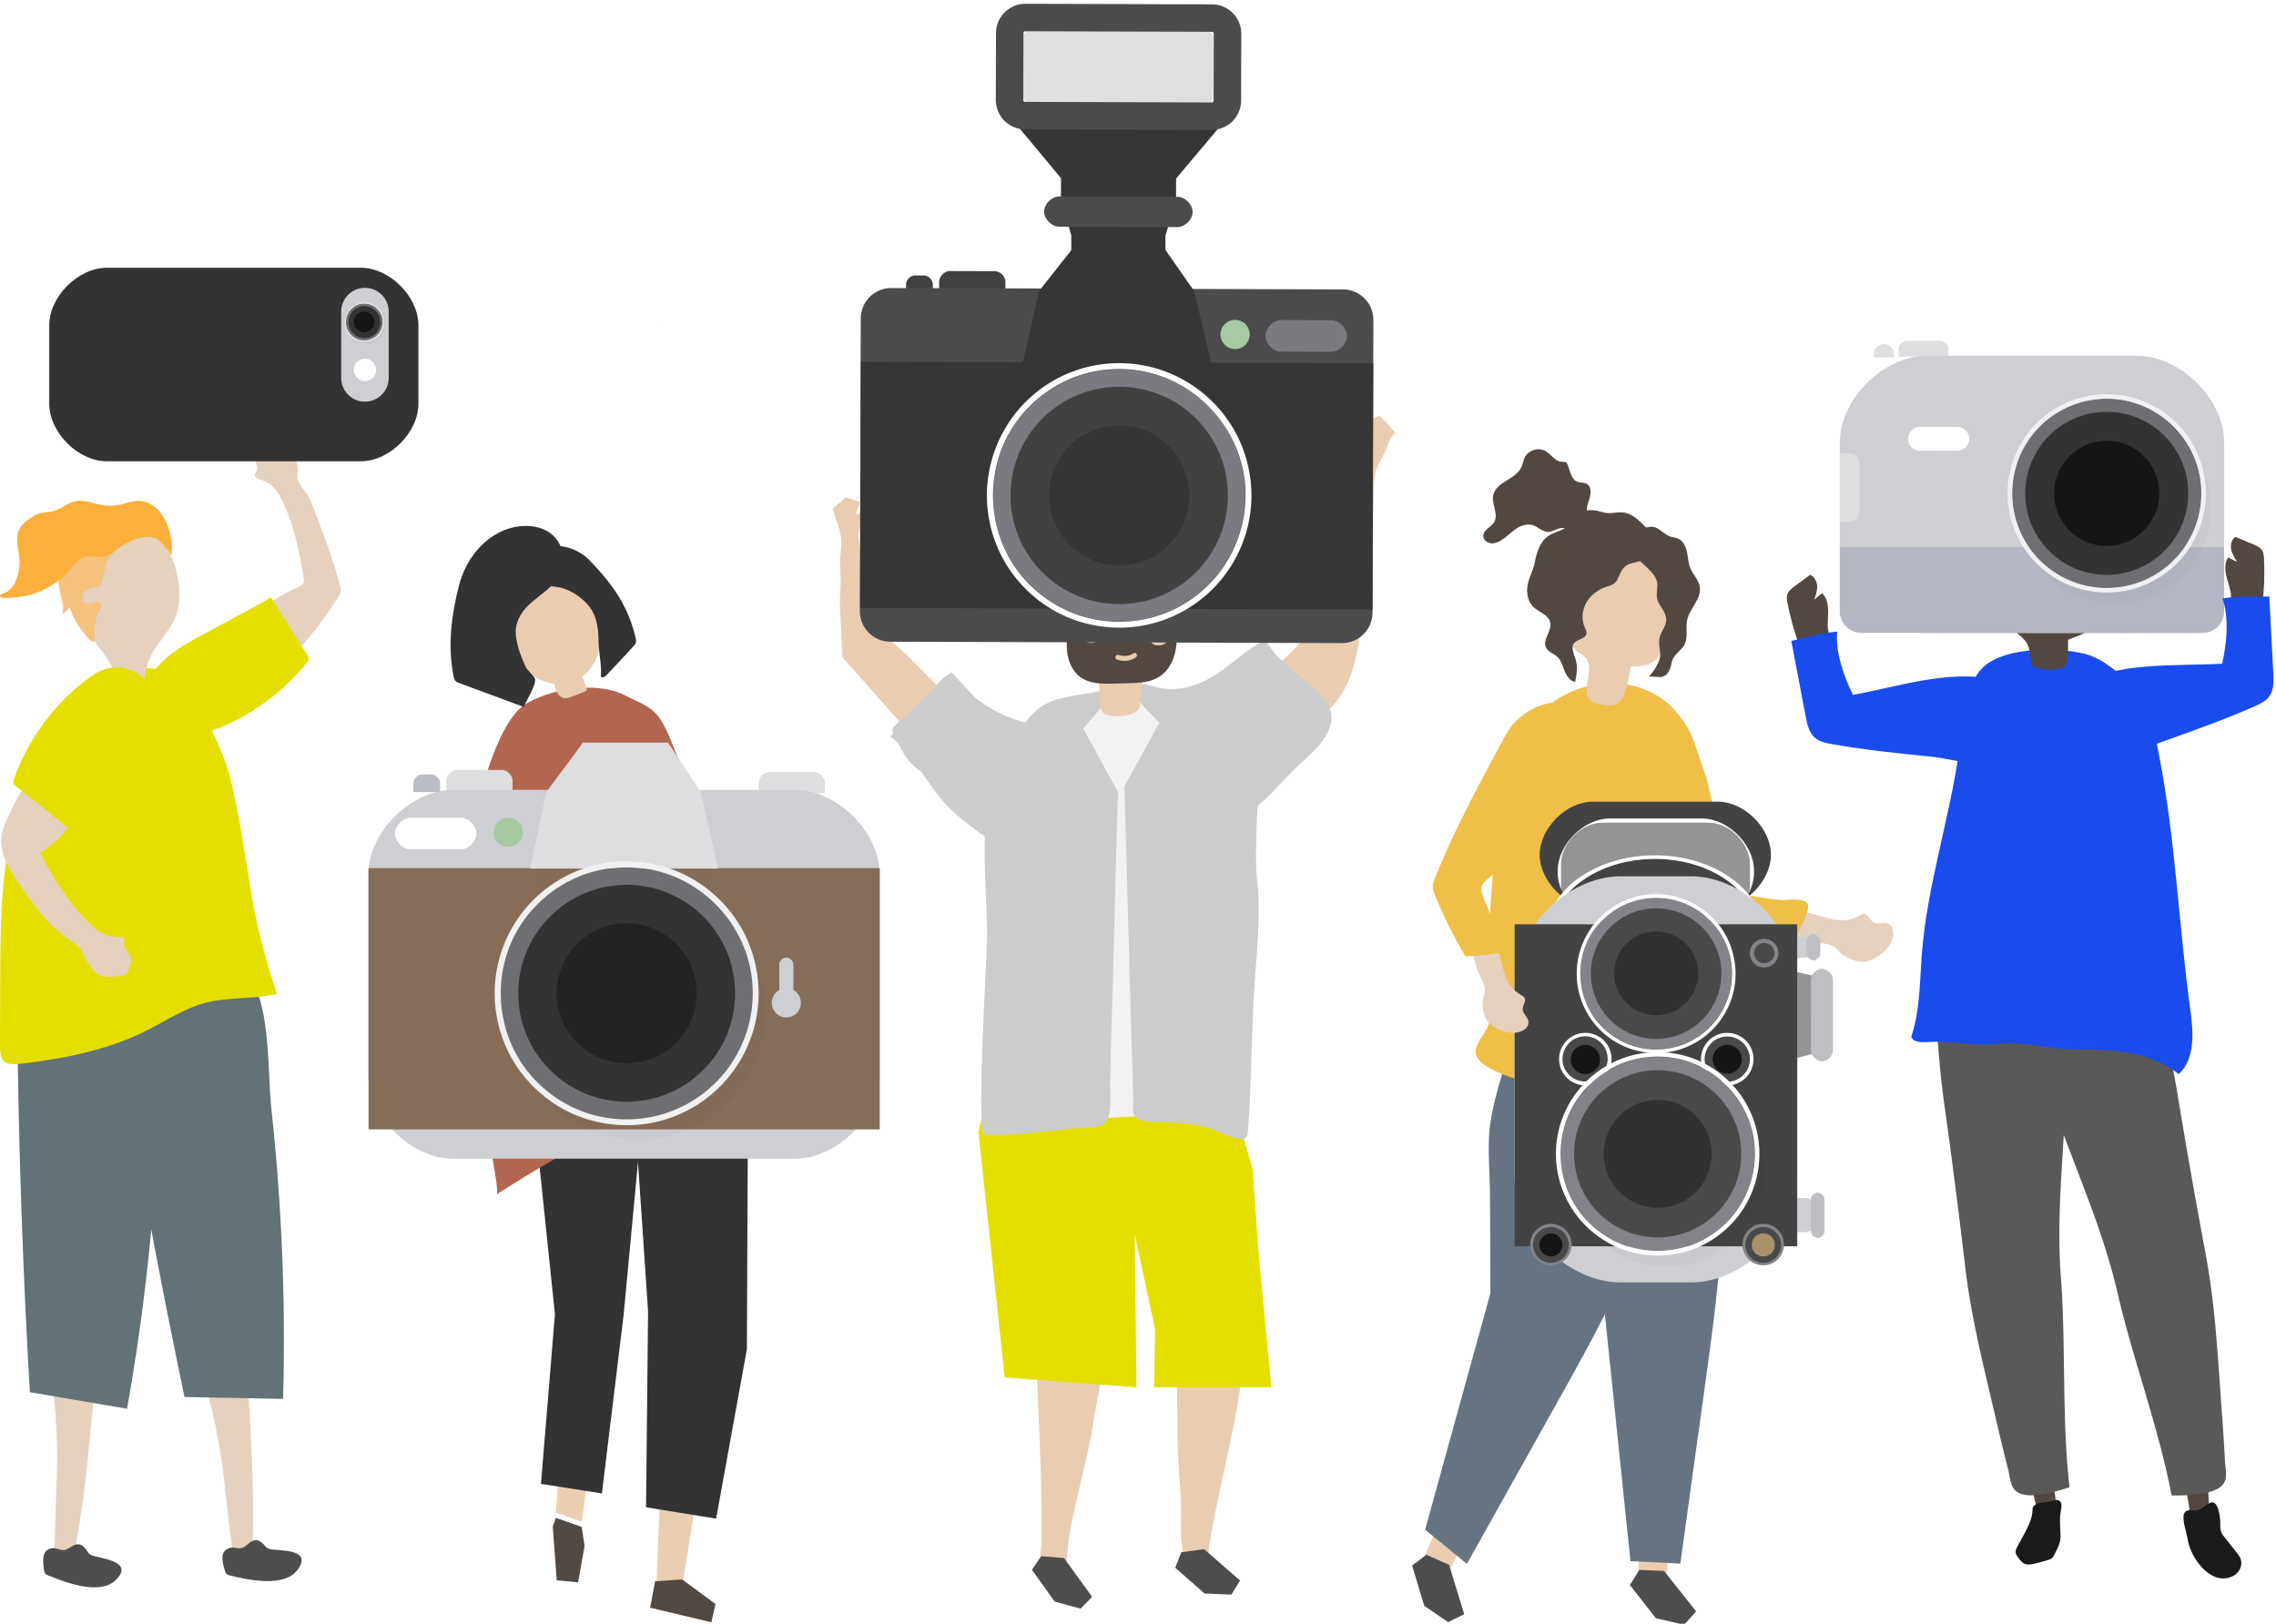 <svg xmlns="http://www.w3.org/2000/svg" width="363" height="259" viewBox="0 0 363 259"><g><g><g><g><g><path fill="#e5d1bd" d="M301.644 147.764a1.12 1.12 0 0 0-.05-.058c-.771-.846-1.708-.236-2.585-.499-.821-.246-1.075-1.671-1.974-1.38-.379.122-1.053.546-1.776.772-1.055.329-2.52.204-3.743-.145-4.808-1.373-9.646-2.657-14.606-3.468-.283-.046-.564-.083-.792-.266-.41-.329-.437-.824-.516-1.313-.368-2.268-.804-4.496-1.6-6.664-.71-1.935-1.575-3.79-3.083-5.22-1.508-1.432-3.566-2.23-5.56-1.725-1.493.376-2.771 1.322-3.17 2.83-.989 3.738 2.313 6.785 4.233 9.567 1.817 2.633 3.371 4.867 5.294 7.296.237.3.463.58.81.764.348.184.76.22 1.15.238 5.002.244 9.886.353 14.717 1.671 1.327.362 2.573.154 3.812.662.791.324 1.163 1.151 1.882 1.58.72.43 1.573.874 2.402.982 2.253.292 5.446-2.113 5.479-4.451.006-.414-.068-.852-.324-1.173z"/></g></g><g><g><path fill="#efbf48" d="M265.374 139.579c1.849 2.894 3.774 5.736 5.823 8.493.385.519.793 1.05 1.365 1.349.409.213.872.291 1.328.363 3.787.6 7.615.945 11.448 1.032.146.003.304.002.422-.084.096-.071.147-.188.193-.298.457-1.095 2.943-5.336 2.361-6.272-.65-1.044-3.4-.509-4.413-.617a71.14 71.14 0 0 1-5.346-.782c-.627-.116-1.298-.265-1.727-.737-.405-.445-.505-1.08-.604-1.673-.58-3.5-1.806-6.9-2.667-10.345-.596-2.383-1.02-4.896-1.842-7.214-1.616-4.56-1.864-6.497-4.325-9.004-2.358-2.402-6.07-3.788-9.113-1.767-3.152 2.094-3.695 6.371-2.972 9.78.298 1.407 1.03 2.677 1.754 3.92 2.706 4.656 5.417 9.319 8.315 13.856z"/></g></g></g><g><g><g><g><g><g><g><g><path fill="#ebceb1" d="M85.012 171.123l5.662 40.734-2.01 29.426 4.123 1.438 3.692-27.191 7.877-49.688z"/></g></g></g></g><g><g><g><path fill="#514943" d="M92.779 243.55l.455 3.05-1.034 5.793-3.405-.322-.641-8.583.501-1.376z"/></g></g></g></g><g><g><g><g><path fill="#ebceb1" d="M118.377 169.912l-1.82 34.548-7.7 48.298-4.173-.056 1.855-44.781-5.413-41.283z"/></g></g></g><g><g><g><path fill="#514943" d="M108.788 251.932l5.334 3.91-.666 2.922-9.765-2.328.794-4.22z"/></g></g></g></g><g><g><g><path fill="#333" d="M119.297 175.09l-.174 40.102-4.907 27.039-11.18-1.81.325-31.25-2.32-34.326 1.15-5.199 16.17 1.836z"/></g></g></g><g><g><g><path fill="#333" d="M99.46 209.762L96 238.203l-9.723-1.513 2.23-27.075-3.608-34.621 2.118-9.376 16.335 2.75z"/></g></g></g><g><g><g><path fill="#b26650" d="M84.5 111.907l-.232.121c-3.665 1.96-5.885 8.835-7.144 12.869-3.254 10.413-3.941 20.9-2.956 31.791.53 5.865 1.324 11.703 2.238 17.52.253 1.607 3.49 15.862 2.79 16.307 7.176-4.566 14.504-8.953 22.359-12.066 7.855-3.113 16.34-.358 24.754.38-4.756-18.008-10.711-40.753-18.105-57.776-.884-2.036-1.579-4.24-2.75-6.125-1.348-2.17-3.027-2.639-5.211-3.735-.749-.376-1.502-.753-2.301-.978-4.213-1.183-9.572-.3-13.442 1.692z"/></g></g></g><g><g><g><g><path fill="#eacdb0" d="M80.074 98.653c.744-7.059 9.72-11.39 13.552-4.194 1.152 2.162 2.07 4.52 2.122 6.974.051 2.453-.883 5.018-2.838 6.448l-.034.023.644 1.781c.046.127.092.27.043.395-.056.143-.213.211-.355.265l-2.084.79c-.344.13-.704.263-1.07.225-.801-.084-1.308-.93-1.51-1.724-.05-.19-.089-.383-.127-.578-4.562-.567-8.83-5.79-8.343-10.405z"/></g></g></g><g><g><g><g><path fill="#333" d="M93.84 96.566c1.332 1.559 1.593 3.675 1.62 5.657.026 1.937.52 3.76.368 5.706.247.263.668 0 .916-.26a226.153 226.153 0 0 0 4.3-4.613c.142-.156.288-.32.354-.522.084-.256.029-.537-.032-.8-1.192-5.215-3.843-8.75-7.435-12.456-1.744-1.8-5.919-3.445-7.723-.7-.41.625-.474 1.416-.49 2.169-.01.45-.004.913.162 1.33.661 1.666 2.263 1.322 3.614 1.68 1.665.443 3.222 1.494 4.346 2.81z"/></g></g></g><g><g><g><path fill="#333" d="M82.354 101.885c.233 1.52.853 3.19 1.53 4.557.233.473 1.364 1.484 1.446 1.816.235.962-1.42 3.563-1.81 4.495l-10.218-3.78c-.261-.096-.535-.202-.711-.42-.16-.198-.216-.46-.264-.71-.939-4.94-.346-9.6.857-14.385 1.202-4.78 4.886-9.082 9.932-9.538 4.077-.367 7.36 2.178 6.522 6.566-.632 3.312-4.438 4.578-6.236 7.051-1.128 1.553-1.305 2.95-1.048 4.348z"/></g></g></g></g></g></g></g></g><g><g><g><g><g><g><g><path fill="#eacdb0" d="M251.405 214.887l-7.82 13.892c-3.221 6.309-7.597 12.03-10.819 18.339-.74 1.45-1.2 3.157-2.33 4.378-1.104 1.195-2.344.833-3.096-.49-1.006-1.773.442-3.832 1.065-5.57 4.156-11.584 7.164-23.376 10.93-35.115.049-.153.115-.326.267-.383.123-.046.26.002.38.053 1.107.463 11.254 5.196 11.423 4.896z"/></g></g><g><path fill="#4d4d4d" d="M227.493 247.994l-2.275 1.715 1.934 6.433 3.82 2.604 2.557-1.28-2.418-7.87z"/></g></g><g><path fill="#667482" d="M255.445 210.649c3.197-6.483 6.255-12.979 8.462-19.88 1.152-3.601 2.063-7.264 2.801-10.972.68-3.419-.281-6.644-.906-10.088-.093-.508-.197-1.044-.538-1.433-.31-.354-.77-.532-1.21-.694a79.617 79.617 0 0 0-20.097-4.52c-.521-.048-1.082-.082-1.533.185-.57.337-.784 1.04-.952 1.68-1.401 5.344-3.852 11.396-4.014 16.887-.085 2.904.166 5.927.18 8.854l.07 15.594-10.416 37.735 6.665 5.448 14.527-25.972c2.415-4.317 4.769-8.555 6.961-12.824z"/></g></g><g><g><g><g><path fill="#eacdb0" d="M271.671 210.864l-2.228 15.785c-.703 7.048-2.697 13.97-3.401 21.018-.162 1.621.03 3.378-.577 4.927-.594 1.515-1.88 1.629-3.062.67-1.582-1.285-.983-3.73-1.035-5.576-.345-12.302-1.836-24.38-2.6-36.684-.011-.161-.012-.346.108-.454.098-.088.243-.092.375-.09 1.198.029 12.372.745 12.42.404z"/></g></g><g><path fill="#4d4d4d" d="M261.45 250.403l-1.496 2.425 4.143 5.289 4.506 1.034 1.916-2.122-5.116-6.45z"/></g></g><g><path fill="#667482" d="M273.892 205.446c1.066-10.432 1.36-20.72-.513-31.529-.249-1.44-.54-2.912-1.312-4.154-2.105-3.393-6.838-3.845-10.809-3.422a47.5 47.5 0 0 0-10.665 2.403c-6.033 2.114-3.99 10.513-4.04 15.782l9.221 23.289 4.267 41.193 7.957.394 4.078-29.479c.678-4.899 1.328-9.703 1.816-14.477z"/></g></g><g><path fill="#efbf48" d="M271.477 139.671a258.534 258.534 0 0 1-.61-12.492c-.089-3.615-.129-7.356-1.636-10.642-3.79-8.266-14.125-9.492-21.121-4.827-6.136 4.09-8.161 11.657-9.055 18.569a198.75 198.75 0 0 0-1.61 21.902c-.062 3.443.787 7.803-.009 11.134-.341 1.43-2.462 3.382-2.047 4.847 1.047 3.695 14.269 5.89 17.51 6.43 5.804.965 11.776 1 17.587.058 7.214-1.17 5.015-4.269 3.958-10.49a259.06 259.06 0 0 1-2.967-24.489z"/></g></g></g><g><g><g><g><g><g><g><g><path fill="#eacdb0" d="M253.065 109.64c-.048.813.078 1.55.697 2.088.499.433 1.18.576 1.833.678.707.11 1.448.187 2.12-.056 1.69-.611 2.06-4.551 2.378-6.049 1.677.013 3.686-.174 4.558-1.81.275-.516.39-1.11.501-1.692l1.372-7.212c.158-.832.317-1.69.179-2.513-.242-1.445-1.34-2.481-2.468-3.213-2.878-1.867-6.52-2.48-9.733-1.16-.855.352-1.693.851-2.29 1.628-.922 1.199-1.135 2.847-1.308 4.392l-.48 4.28c-.184 1.64-.287 3.548.79 4.629.57.574 1.4.811 1.857 1.503.788 1.192.084 2.98-.006 4.507z"/></g></g><g><path fill="#534741" d="M264.185 92.488c.055.145.097.293.123.445.138.792-.176 1.61-.044 2.404.208 1.258 1.483 2.201 1.49 3.476.007 1.043-.844 1.895-1.069 2.913-.247 1.112.3 2.292.008 3.382-.254.947-1.085 2.2-1.785 2.878.217-.21 1.814.138 2.274-.05.704-.287.817-.521 1.116-1.158.298-.632.257-1.309.663-1.94.497-.774 1.34-1.264 1.744-2.11.553-1.154.116-2.537.372-3.791.387-1.898 2.33-3.429 2.027-5.342-.179-1.122-1.102-1.97-1.527-3.024-.323-.8-.347-1.685-.524-2.53-.177-.843-.574-1.724-1.352-2.098-.431-.208-.929-.233-1.38-.395-.78-.28-1.357-.944-2.09-1.332-1.046-.555-3.184.247-3.983 1.081-.794.828-.599 1.673-.077 2.604.87 1.551 3.365 2.88 4.014 4.587z"/></g></g><g><path fill="#534741" d="M249.275 84.411c-.744.38-1.621.598-2.32 1.068-1.363.918-1.877 2.657-2.184 4.271-.272 1.438-1.112 2.617-1.2 4.147-.06 1.028.203 2.12.928 2.85.903.91 2.49 1.293 2.756 2.547.288 1.362-1.303 2.76-.678 4.004.345.687 1.201.919 1.77 1.435.635.576.865 1.457 1.18 2.254.316.797.848 1.631 1.691 1.787.244-1.281.448-2.294.09-3.56-.21-.737-.946-2.155-.101-2.78.557-.542 1.667-.567 1.82-1.33.071-.357-.13-.704-.28-1.038-.577-1.29-.403-2.854.328-4.063.73-1.21 1.97-2.068 3.325-2.472 1.587-.473 1.409-.87 2.065-2.21.605-1.232 1.39-1.416 2.633-1.699 1.117-.253 1.497-.463 2.043-1.38.4-.672.888-1.475.608-2.342-.223-.69-.736-1.24-1.234-1.766-1.04-1.1-2.22-2.269-3.727-2.404-.838-.075-1.68.187-2.515.1-.558-.059-1.087-.27-1.637-.38-.938-.184-1.98-.06-2.834.378-.862.44-.936 1.037-1.495 1.77-.274.36-.634.61-1.032.813z"/></g><g><path fill="#534741" d="M253.471 79.666c.29-.873.388-2.056-.419-2.498-.442-.242-.997-.146-1.468-.324-1.004-.38-1.153-1.696-1.55-2.694-.06-.15-.134-.303-.268-.391-.193-.126-.444-.083-.673-.092-1.055-.042-1.674-1.19-2.587-1.718-1.13-.654-2.77-.147-3.334 1.03-.231.484-.294 1.034-.517 1.522-.904 1.977-4.078 2.365-4.504 4.497-.287 1.44.905 3.059.135 4.31-.492.8-1.69 1.206-1.713 2.145-.015.604.549 1.109 1.146 1.197.598.089 1.2-.15 1.713-.468.814-.507 1.482-1.219 2.268-1.767.787-.55 1.78-.937 2.7-.667.892.262 1.6 1.104 2.529 1.1.743-.003 1.385-.561 2.125-.628.693-.062 1.341.312 2.02.465.678.152 1.577-.067 1.707-.75.032-.166.013-.345.091-.494.218-.419.97-.27 1.185-.69-.268-.61-.804-.495-.943-1.256-.108-.59.174-1.281.357-1.83z"/></g></g></g></g></g></g></g><g><g><path fill="#534741" d="M285.036 95.943c-.051-.363-.092-.74.01-1.09.168-.575.68-.971 1.16-1.327l2.478-1.829c.7.26 1.097 1.04 1.133 1.786.035.746-.219 1.472-.47 2.176l1.25-1.046c.89.808 1.019 2.15.969 3.352-.05 1.2-.207 2.467.307 3.554.234.496.606 1.065.328 1.54-.123.207-.346.332-.559.447-2.53 1.366-3.37 2.507-4.509-.254-.96-2.328-1.612-4.841-2.097-7.31z"/></g><g><path fill="#1a4ced" d="M292.163 118.689c-.947-.168-1.94-.365-2.674-.986-.968-.817-1.262-2.163-1.498-3.408l-2.296-12.072c2.38-.507 4.903-1.316 7.315-1.47-.28 3.34 1.061 7.13 2.526 10.088 7.031-1.264 16.985-4.609 23.947-1.942 2.783 1.07 5.18 3.758 4.91 6.727-.24 2.654-2.536 4.758-5.062 5.605-4.124 1.383-7.408-.147-11.413-.548-5.28-.528-10.525-1.069-15.755-1.994z"/></g></g><g><g><g><g><g><g><g><g><path fill="#e5d1bd" d="M37.2 247.92c1.028.035 2.015-.196 3.023-.29.521-10-.424-20.481-.834-30.53l-7.707.412a89.787 89.787 0 0 1 3.813 16.521c.118.89 1.56 13.882 1.706 13.887z"/></g></g><g><g><path fill="#4d4d4d" d="M40.535 245.69c.634-.112 1.008.17 1.43.556.246.225.413.542.71.703.295.16.586.192.938.227 1.853.186 6.123.11 3.848 3.209-2.066 2.815-7.552 1.694-10.72.93-.21-.05-.43-.082-.582-.243-.153-.161-.256-.391-.321-.63-.362-1.324-.856-2.978.773-3.533.694-.237 1.334.223 2.07-.031.602-.21 1.22-1.074 1.854-1.187z"/></g></g></g></g><g><path fill="#627277" d="M45.15 223.132l-15.718-.304a1233.501 1233.501 0 0 1-11.192-60.821c-.25-1.58-.493-3.221-.038-4.754.86-2.898 3.964-4.551 6.936-5.106 4.618-.863 13.103.338 15.471 5.14 2.503 5.074 2.083 14.137 2.69 19.745a340.879 340.879 0 0 1 1.85 46.1z"/></g></g><g><g><g><g><g><path fill="#e5d1bd" d="M8.719 248.03c1.01.187 2.02.106 3.032.164 2.001-9.813 2.624-20.318 3.71-30.316l-7.682-.738a89.799 89.799 0 0 1 1.316 16.904c-.015.897-.52 13.96-.376 13.986z"/></g></g><g><g><path fill="#4d4d4d" d="M12.347 246.321c.644-.017.972.318 1.333.762.209.259.327.598.596.8.269.203.552.277.894.365 1.805.46 6.04 1.017 3.33 3.745-2.462 2.476-7.72.553-10.741-.674-.199-.08-.412-.144-.539-.327-.127-.182-.195-.424-.223-.67-.161-1.363-.404-3.072 1.288-3.379.723-.13 1.287.419 2.052.277.627-.118 1.366-.881 2.01-.899z"/></g></g></g></g><g><path fill="#627277" d="M20.262 224.699l-15.498-2.637a1233.903 1233.903 0 0 1-2.032-61.808c-.012-1.599-.009-3.259.669-4.706 1.281-2.738 4.597-3.913 7.618-4.02 4.695-.167 12.907 2.281 14.536 7.381 1.721 5.39-.04 14.29-.274 19.926a340.862 340.862 0 0 1-5.019 45.864z"/></g></g></g><g><g><g><path fill="#e5d1bd" d="M40.755 72.074a1.081 1.081 0 0 0-.114.284c-.17.912.286 1.49.37 2.411.038.411-.796 1.066-.033 1.466.281.148 1.023.413 1.626.722.88.45 1.722 1.553 2.23 2.552 1.993 3.926 2.862 8.286 3.587 12.625.041.247.08.506.003.745-.138.427-.593.651-1.001.838a33.642 33.642 0 0 0-5.407 3.112c-1.518 1.072-2.98 2.309-3.886 3.93-.907 1.622-1.176 3.7-.292 5.334a4.412 4.412 0 0 0 3.328 2.246c3.43.387 5.892-4.012 7.797-6.274a59.885 59.885 0 0 0 4.94-6.78c.184-.292.369-.597.423-.938.056-.364-.04-.732-.139-1.087-1.258-4.572-2.912-9.007-4.665-13.432-.482-1.215-1.541-2.024-1.976-3.152-.278-.72.021-1.484-.09-2.222a7.192 7.192 0 0 0-.813-2.296c-.733-1.255-2.227-1.414-3.518-1.68-.321-.066-.538-.112-.833-.026-.48.14-.77.53-1.069.907a4.384 4.384 0 0 0-.468.715z"/></g></g><g><g><path fill="#e5df00" d="M47.656 102.347l-4.453-7.089c.095.152-11.134 6.08-11.79 6.456-2.506 1.434-5.09 2.939-6.767 5.288-3.581 5.017.731 11.89 6.894 10.253 6.69-1.777 13.264-6.258 17.508-11.704.093-.119.187-.245.208-.393.03-.204-.084-.398-.194-.573l-1.406-2.238z"/></g></g></g><g><g><path fill="#e5df00" d="M12.724 112.499c-4.2 3.997-7.346 9.132-9.242 14.452-3.356 9.42-3.42 19.477-3.45 29.333L0 166.124c-.01 3.228.276 3.922 3.783 3.497 6.5-.788 13.256-2.128 19.145-5.017 2.802-1.374 5.422-3.11 8.36-4.192 4.273-1.574 8.656-.862 12.884-1.886-1.836-5.549-3.15-10.275-4.092-15.992-.97-5.887-1.852-12.308-3.273-18.116-.853-3.485-2.44-6.741-4.053-9.946-1.085-2.154-2.234-4.358-4.076-5.915-5.548-4.69-11.77-.041-15.954 3.942z"/></g></g><g><g><g><g><path fill="#e5d1bd" d="M27.88 98.68c-.793 1.733-2.09 3.179-3.148 4.764-1.03 1.544-1.4 2.94-1.673 4.729-.197 1.292-.66 2.302-2.216 2.523-2.935.418-2.096-2.008-2.763-3.773-.762-2.017-2.388-3.61-3.523-5.41-3.283-5.203-2.346-15.485 4.476-17.68 7.46-2.398 11.254 9.585 8.847 14.846z"/></g></g></g><g><g><path fill="#f4c17f" d="M15.99 93.645c-.848.034-1.78.102-2.407.67-.628.57-.56 1.81.269 1.944.751.121 1.725-.663 2.184-.09.268.334.033.824-.17 1.215-.782 1.501-1.016 3.242-.652 4.842-.309.287-.791-.01-1.063-.31a15.582 15.582 0 0 1-3.092-5.078 3.113 3.113 0 0 1-1.137 1.1c.28-.701.103-1.469-.07-2.185-.638-2.632-1.072-5.715.766-7.865.983-1.15 2.478-1.813 3.982-2.09 1.504-.28 3.036-.211 4.551-.143.65.03 1.448.17 1.604.77-1.422.57-2.894 1.68-3.605 3.026-.219.414-1.075 4.19-1.16 4.194z"/></g></g><g><g><path fill="#fbb03b" d="M18.994 87.323a7.893 7.893 0 0 0-.153.113c-.644.49-1.249 1.088-2.028 1.305-1.125.314-2.333-.228-3.44.155-1.237.428-2.05 1.907-2.953 2.783A13.09 13.09 0 0 1 5.13 94.77c-1.006.307-2.05.495-3.1.555-.477.027-1.114.117-1.579-.008-.623-.168-.602-.451.062-.664 2.083-.668 2.736-3.593 2.578-5.532-.124-1.53-.652-3.13-.068-4.55.446-1.085 1.404-1.645 2.33-2.266 1.02-.685 2.127-.5 3.286-.83 1.21-.343 2.195-1.295 3.428-1.538 1.303-.257 2.605.32 3.908.574a8.087 8.087 0 0 0 3.268-.04c.96-.211 1.897-.6 2.88-.59 1.45.013 2.783.917 3.629 2.094 1.196 1.666 1.97 4.515 1.548 6.708.066-.34-1.08-1.573-1.315-1.838-.497-.56-1.098-1.085-1.856-1.175-1.718-.205-3.755.65-5.136 1.653z"/></g></g></g><g><g><g><path fill="#e5d1bd" d="M20.936 153.345c.015-.102.03-.207.014-.305-.135-.918-.756-1.316-1.137-2.158-.17-.376.405-1.268-.446-1.397-.314-.048-1.102-.056-1.773-.15-.978-.14-2.135-.907-2.94-1.686-1.083-1.047-2.205-2.18-3.112-3.367-1.906-2.493-3.753-5.479-5.15-8.293 4.544-2.517 7.454-7.729 7.212-12.918-.025-.542-.089-1.103-.368-1.569-.236-.394-.609-.687-1-.926-4.146-2.527-6.363 1.509-8.286 4.686-1.2 1.983-2.292 4.072-3.187 6.211-1.253 2.997-.264 5.613 1.47 8.26 1.84 2.806 3.751 5.616 6.154 7.977 1.167 1.147 2.467 1.992 3.761 2.968 1.28.964.779 1.48 1.682 2.611.504.632.898 1.37 1.513 1.899 1.103.947 2.566.61 3.873.44.326-.043.546-.07.797-.248.409-.289.554-.752.714-1.207.095-.269.169-.547.209-.828z"/></g></g><g><g><path fill="#e5df00" d="M4.53 126.984l6.523 5.247c-.14-.113 8.54-9.382 9.037-9.952 1.9-2.173 3.852-4.44 4.67-7.207 1.746-5.911-4.574-11-9.864-7.44-5.743 3.864-10.494 10.245-12.728 16.778-.049.143-.097.293-.069.44.04.202.21.348.371.478l2.06 1.656z"/></g></g></g></g><g><g opacity=".49"><path fill="gray" d="M105.71 51.485c.022-.018.04-.037.062-.054l-.018.105-.043-.051z"/></g></g></g><g><g><g><g><path fill="#eacdb0" d="M187.556 211.896l.243 14.759c-.1 4.094.27 8.177.52 12.258.23 3.791-.534 7.698 1.265 11.212.564 1.102 1.764 1.869 2.677.596.704-.98.38-2.677.554-3.816 1.306-8.556 3.738-16.9 4.951-25.471 1.271-8.98-2.203-8.742-10.21-9.538z"/></g></g><g><path fill="#4d4d4d" d="M188.395 247.602l-.949 2.462 4.67 4.11 4.277.176 1.383-2.257-5.753-5.002z"/></g></g><g><g><g><path fill="#eacdb0" d="M177.101 212.04l-2.692 14.513c-.933 6.493-3.054 12.816-3.987 19.309-.215 1.492-.107 3.125-.73 4.534-.611 1.377-1.806 1.432-2.86.497-1.413-1.252-.76-3.49-.735-5.2.173-11.394-.723-22.627-.939-34.04-.003-.15.004-.32.12-.416.093-.077.227-.075.35-.067 1.107.074 11.415 1.183 11.473.87z"/></g></g><g><path fill="#4d4d4d" d="M166.064 248.208l-1.48 2.184 3.62 5.058 4.128 1.137 1.857-1.886-4.475-6.172z"/></g></g><g><path fill="#e5df00" d="M202.768 221.286l-2.014-21.1-.971-13.71-3.265-11.197-17.629-2.736-21.796 3.736-1.047 4.234 4.194 39.198 21.023 1.575-.285-24.396 3.243 15.122-.138 9.274z"/></g></g><g><path fill="#f2f2f2" d="M161.72 134.053c-.03.712-.05 1.424-.061 2.135-.255 14.474.542 29.131.634 43.725a161.981 161.981 0 0 1 22.594-1.93c1.751-.026 9.711 1.204 10.82.158 1.504-1.418-.15-1.151-.04-3 .142-2.39-1.007-4.349-.573-7.183.51-3.33 1.525-6.624 2.11-9.954a145.34 145.34 0 0 0 2.106-20.21c.203-6.01-.015-12.242-2.599-17.67-6.373-13.388-26.918-13.147-32.555.831-1.67 4.14-2.25 8.623-2.436 13.098z"/></g><g><path fill="#eacdb0" d="M207.83 101.904c2.158-2.875 3.07-5.966 3.95-9.846.655-2.886 1.197-5.804 1.727-8.716.35-1.927.67-3.612.68-5.544.008-1.617.89-3.864-.549-5.139.279-.655 1.236-.893 1.789-.444.086.07.168.156.277.183.186.046.364-.1.474-.257.323-.457.357-1.048.468-1.598.179-.884.485-2.316 1.14-2.957.53-.52 1.233-.818 1.919-1.106.126-.053.265-.107.398-.07.111.03.196.12.274.207.72.794 1.524 1.57 2.138 2.435-.949.81-1.101 2.002-1.637 3.073-.703 1.407-1.57 2.523-1.668 4.167-.153 2.555-.107 5.12-.294 7.677-.365 4.999-1.038 9.964-1.68 14.931-.436 3.291-.88 6.657-2.189 9.737-1.288 3.032-3.153 4.865-5.642 7.022-.572.496-1.166 1.004-1.888 1.233-1.095.346-2.31-.02-3.266-.659-2.525-1.686-3.467-5.367-2.064-8.06.754-1.445 2.034-2.53 3.235-3.633a19.305 19.305 0 0 0 2.408-2.636z"/></g><g><path fill="#ccc" d="M184.904 115.273l-5.58 10.169.874 30.818.403 14.202c.047 1.644.088 3.288.14 4.932.024.738-.18 1.98.24 2.582.915 1.307 4.254.9 5.71 1.014 2.273.179 4.578.364 6.717 1.149 1.424.522 2.775 1.309 4.277 1.52.338.047.716.054.98-.16.297-.24.348-.665.376-1.045.522-7.053.533-14.323.924-21.451.32-5.834 1.136-11.998.63-17.838a3.112 3.112 0 0 0-.035-.292c-.518-2.81 0-12.09 0-12.09.022-.391 1.356-1.402 1.614-1.668l3.982-4.113c2.65-2.736 7.762-6.116 5.707-10.54-.25-.538-.63-1.004-1.036-1.438-3-3.214-6.836-5.017-8.985-8.975-3.76 1.855-6.823 5.518-10.822 7.045-2.082.792-4.284 1.064-6.46.53-1.28-.313-4.038-1.311-3.345 1.223.396 1.45 2.71 3.261 3.689 4.426z"/></g><g><path fill="#ccc" d="M172.764 116.23l5.58 10.168c-.117 0-.708 24.928-.756 26.61l-.544 19.196c-.051 1.778.188 3.862-.16 5.61-.486 2.44-3.055 1.96-5.244 2.158-4.79.431-9.832 1.249-14.634 1.006-1.386-.07.438-28.979.435-31.676-.01-9.704-2.011-20.469 2.918-29.268 1.434-2.56 3.962-6.664 6.752-7.928 2.6-1.178 6.324-1.378 9.147-2.039l.147 1.83z"/></g><g><g><g><path fill="#534741" d="M184.875 91.597c.878 1.54 1.302 3.314 1.38 5.084.02.471.052 1.015.433 1.293.408.297.05.95.36.552.31-.398 1.362-1.78 1.41-2.283.11-1.177.108-2.364-.006-3.54-.099-1.024-.308-2.093-.977-2.873-.398-.463-.927-.788-1.45-1.103-.756-.458-1.536-.919-2.405-1.08-1.498-.28-2.416.258-1.094 1.303.946.748 1.747 1.593 2.349 2.647z"/></g><g><g><path fill="#eacdb0" d="M175.516 111.685c.01.724-.139 1.476.5 2.038.308.27.724.379 1.128.443a6.989 6.989 0 0 0 3.138-.223c.416-.128.83-.302 1.144-.603.371-.356.39-.694.408-1.16.02-.546.131-1.102.203-1.656a36.82 36.82 0 0 0 .261-3.654c1.795-.307 3.906-.888 4.52-2.768.193-.592.2-1.236.204-1.866l.057-7.814c.007-.9.009-1.83-.3-2.665-.54-1.467-1.916-2.341-3.265-2.891-3.442-1.405-7.454-1.348-10.63.649-.846.531-1.644 1.215-2.131 2.142-.751 1.431-.657 3.198-.54 4.849l.323 4.572c.124 1.752.387 3.77 1.748 4.696.723.491 1.656.581 2.28 1.217 1.087 1.11.569 2.769.89 4.115.045.188.06.382.062.579z"/></g></g><g><path fill="#534741" d="M181.157 104.865c-.935.629-1.965.663-3.007.35-.443-.135-.256-.878.188-.744.864.26 1.68.253 2.458-.27.391-.264.75.403.361.664zm6.497-3.667c-.03-.484-.24-1.899-.967-1.01-.19.233-.236.562-.248.872-.012.31.002.628-.095.92-.224.669-.965.974-1.625.962-.262-.005-.53-.048-.762-.18-.225-.128-.404-.332-.578-.532l-1.27-1.458c-.729-.835-2.173-.474-3.154-.346-1.13.148-2.261.489-3.185 1.232-.093.075-.184.154-.275.233-.223.192-.446.382-.705.508-.874.425-1.955-.018-2.567-.814-.28-.364-.542-.833-.977-.894-.34-.048-.672.197-.848.515-.174.32-.221.7-.245 1.07-.086 1.345.1 2.732.683 3.925 1.264 2.588 3.709 2.906 6.166 2.848l2.914-.07c1.776-.041 3.653-.115 5.148-1.147 1.32-.91 2.104-2.459 2.426-4.08.165-.837.215-1.7.164-2.554z"/></g><g><path fill="#534741" d="M188.024 87.084c.172-.631.299-1.275.38-1.924a3.813 3.813 0 0 1-1.884.162l-.004-1.124c-.003-.312-4.217-.53-4.56-.558-3.205-.263-6.137-.513-9.035 1.208-2.477 1.469-4.064 3.664-4.444 6.52-.363 2.73.53 6.293 2.109 8.558-.01-.726-.428-2.44-.256-3.13.105-.693.344-1.36.674-1.976.658-1.23 1.678-2.265 2.857-3.003 1.879-1.178 4.063-1.8 6.245-2.104 1.999-.279 4.435-.536 6.41-.006.949.254 1.106.492 1.681-.466.101-.168.905-2.141.827-2.142l-1-.015z"/></g></g></g><g><g><g><path fill="#eacdb0" d="M152.918 116.883c.748-1.655.385-3.633-.909-4.941l-7.09-7.17c-1.327-1.342-3.32-2.746-4.126-4.421-1.425-2.962-1.981-6.825-2.75-10.009-.389-1.616-1.252-3.753-1.116-5.408.026-.31 1.092-2.983 1.023-3.03l-.567-.453-.422.574-.495.06.724-2.005-2.288-.768-2.092 1.823c.445 1.741 1.334 3.412 1.369 5.226.015.767-.093 1.528-.142 2.293-.084 1.313.005 2.631.04 3.946.034 1.273-.173 2.551-.123 3.803.114 2.795.246 5.59.37 8.383l11.578 13.081c2.065 2.333 5.75 1.817 7.016-.984z"/></g></g><g><path fill="#ccc" d="M164.3 115.458c-3.198-.708-6.242-2.183-8.856-4.24a19.214 19.214 0 0 1-.23-.25c-.289-.32-3.487-3.804-3.53-3.761l-.115.108-.322.34-.056.02c-.916.324-2.068 1.977-2.787 2.664l-5.732 5.475c-.136.13-.278.27-.33.454-.06.218.02.449.115.663l-.498.525c.444.332.862.69 1.261 1.07.866 1.707 1.902 3.331 3.442 4.405.092.063.186.12.28.18 1.19 1.713 2.354 3.463 3.742 4.993 3.734 4.112 8.992 6.506 12.646 10.692 1.462-1.044 2.077-2.943 2.431-4.75.695-3.551.715-7.216.733-10.854l.027-5.55c.001-.323.001-.656-.118-.958-.317-.802-1.284-1.045-2.103-1.226z"/></g></g><g><g><g><g><g><g><path fill="#534741" d="M349.206 241.957c1.09.073 2.087-.31 3.144-.429a54.282 54.282 0 0 0-1.259-10.997c-1.643 1.825-3.027.764-2.971 4.192.018 1.11 1.3 5.546 1.086 7.234z"/></g><g><path fill="#1a1a1a" d="M352.589 239.672c1.24-.444 1.52 2.517 1.528 3.213.006.418-.043.845.063 1.25.117.445.411.82.697 1.18l1.801 2.263c.27.34.544.687.69 1.096.358 1.013-.234 2.214-1.193 2.698-3.328 1.681-6.368-2.389-7.088-5.076-.11-.412-.191-.831-.272-1.25-.167-.866-.822-2.755-.478-3.601.4-.988 1.616-.272 2.412-.644.739-.346 1.338-.95 1.84-1.13z"/></g></g><g><path fill="#595958" d="M328.948 180.457c3.102 8.445 6.682 16.706 8.724 25.547 2.522 10.922 6.588 21.572 8.675 32.518 1.348.044 2.7-.013 4.04-.172 1.535-.181 3.973-.596 4.527-2.273.284-.857-.017-2.251-.06-3.142-.138-2.852-.342-5.701-.552-8.549-.593-8.057-1-16.213-2.482-24.156-1.56-8.356-3.052-16.74-4.424-25.095a154.023 154.023 0 0 0-2.656-12.852c-.276-1.093-3.158-12.36-3.724-12.27-6.715 1.069-12.996 3.292-18.844 6.76-.568.337-1.117.739-1.314 1.339-.198.6-.019 1.117.165 1.661 1.747 5.194 4.077 10.064 5.94 15.237.649 1.8 1.307 3.6 1.985 5.447z"/></g></g><g><g><g><path fill="#534741" d="M328.363 241.351c-1.02.394-2.086.325-3.13.525a54.296 54.296 0 0 1-2.068-10.873c2.111 1.253 3.117-.171 4.083 3.118.313 1.065.409 5.682 1.115 7.23z"/></g><g><path fill="#1a1a1a" d="M324.166 240.8c-.002 2.023-1.595 4.202-2.477 6.022-.103.214-.21.437-.213.675-.007.353.21.667.416.953.287.398.6.816 1.057.995.448.175.953.087 1.424-.016a26.543 26.543 0 0 0 2.336-.626c.192-.061.388-.127.544-.253.185-.15.296-.37.402-.583.543-1.094 1.006-1.87.976-3.09-.03-1.26-.189-2.564.042-3.811.113-.606.264-1.38-.254-1.712-.401-.257-1.135.097-1.571.168-.77.126-1.482.078-2.191.483a1.026 1.026 0 0 0-.374.321.86.86 0 0 0-.117.473z"/></g></g><g><path fill="#595958" d="M329.413 176.608c-.45 8.987-1.41 17.938-.73 26.987.84 11.177.125 22.555 1.388 33.626-1.274.443-2.582.79-3.908 1.037-1.52.284-3.971.613-5-.823-.525-.734-.653-2.155-.876-3.018-.716-2.764-1.369-5.545-2.016-8.326-1.83-7.87-3.867-15.777-4.814-23.802-.997-8.441-2.065-16.89-3.24-25.275a154.18 154.18 0 0 1-1.287-13.06c-.06-1.126-.66-12.74-.093-12.822 6.729-.977 13.387-.722 20.002.85.643.152 1.286.373 1.653.887s.35 1.06.337 1.635c-.124 5.478-.9 10.82-1.141 16.314a920.288 920.288 0 0 1-.275 5.79z"/></g></g><g><path fill="#1a4ced" d="M333.192 104.497c.11.037.218.076.326.117 1.807.685 3.343 1.919 4.846 3.133 2.257 1.824 3.37 2.623 4.241 5.324.814 2.519 1.323 5.178 1.82 7.774 2.557 13.325 3.051 26.594 4.886 40.02.5 3.654.885 7.95-1.818 10.46-4.795-3.732-10.823-3.948-16.639-3.953-4.084-.003-8.077-1.326-12.171-.87-3.913.435-7.33-.543-11.301-.284-.957.062-2.177.051-2.555-.83 1.374-4.12 1.35-8.55 1.662-12.88.804-11.203 4.515-21.954 6.013-33.08.51-3.783.781-10.06 3.71-12.924 3.183-3.11 10.443-3.174 14.534-2.565.828.123 1.653.29 2.446.558z"/></g></g></g><g><g><g><path fill="#534741" d="M324.158 106.21c.755.501 2.639.886 4.721.362.42-.105.739-.456.788-.886.138-1.207.195-2.423.17-3.638-.002-.048 4.484-1.651 5.058-2.236 1.59-1.617 1.726-5.17 1.143-7.202-.766-2.663-3.388-4.143-5.888-4.913-4.425-1.362-12.306-.577-12.206 5.454.03 1.862.425 3.74 1.324 5.37.931 1.691 2.426 2.228 3.614 3.547 1.097 1.219.774 2.663 1.276 4.142z"/></g><g><path fill="#1a1a1a" d="M316.93 83.488c-.375-.67-.743-1.323-.502-2.014.164-.473.587-.808.82-1.251.574-1.086-.117-2.468.282-3.63.523-1.527 2.729-2.156 2.88-3.763.58-.518 1.266.479 1.917.906 1.478.97 3.242-1.293 4.99-1.032 1.33.2 2.206 1.822 3.55 1.76 1.005-.046 1.985-1.053 2.874-.58.392.208.6.651.945.933 1.1.898 3.267-.002 3.88 1.28.36.75.207 1.415.98 1.92.679.442 2.02-.283 2.436.683.091.212.077.453.061.683l-.48 6.999c-.044.638-.1 1.313-.475 1.831-.264.365-.673.63-.851 1.044-.22.512-.027 1.113-.16 1.655-.283 1.16-1.897 1.632-2.114 2.806-.079.426.05.862.054 1.295.004.434-.192.937-.615 1.032-.343.077-.674-.147-.955-.358-1.618-1.216-3.753-6.182-6.084-5.675-.408.088-.767.329-1.166.45-1.342.409-2.667-.574-4.028-.932-1.771-.465-7.176 1.775-8.006-.173-.308-.724-.14-1.554.063-2.314.205-.76.442-1.555.259-2.32-.102-.426-.33-.834-.555-1.235z"/></g></g></g></g><g><g><g><g><path fill="#babcc3" d="M65.926 124.935c0-.706.707-1.413 1.413-1.413h1.434c.707 0 1.413.707 1.413 1.413v1.413h-4.26z"/></g></g><g><g><path fill="#dedddf" d="M71.19 124.492c0-.842.843-1.684 1.685-1.684h7.183c.842 0 1.684.842 1.684 1.684v1.685H71.19z"/></g></g><g><g><path fill="#dedddf" d="M120.994 124.835c0-.842.842-1.684 1.684-1.684h7.183c.842 0 1.685.842 1.685 1.684v1.684h-10.552z"/></g></g></g><g><g><g><path fill="#cecfd3" d="M58.734 139.53c0-6.77 6.77-13.541 13.542-13.541h54.496c6.77 0 13.542 6.77 13.542 13.542v31.742c0 6.771-6.771 13.542-13.542 13.542H72.276c-6.771 0-13.542-6.77-13.542-13.542z"/></g></g><g><g><path fill="#866d58" d="M58.78 180.143V138.46h81.534v41.683z"/></g></g></g><g><g><path fill="#dedddf" d="M84.527 138.55l2.586-12.173 5.857-7.92h13.592l5.235 7.92 2.723 12.174z"/></g></g><g><g><path fill="#fff" d="M62.988 132.961c0-1.26 1.26-2.52 2.521-2.52h7.944c1.26 0 2.52 1.26 2.52 2.52s-1.26 2.521-2.52 2.521h-7.944c-1.26 0-2.52-1.26-2.52-2.52z"/></g></g><g><g><path fill="#a6c9a1" d="M78.752 132.764a2.323 2.323 0 1 1 4.646 0 2.323 2.323 0 0 1-4.646 0z"/></g></g><g><g><path fill="#cecfd3" d="M127.057 158.316a2.328 2.328 0 0 0-.516-.388v-4.037a1.126 1.126 0 1 0-2.252 0v4.037a2.323 2.323 0 1 0 2.768.388z"/></g></g><g opacity=".09"><g opacity=".09"><path fill="#000100" d="M84.527 138.55l.53 7.358 29.463.434v-7.791z"/></g></g><g opacity=".15"><g opacity=".15"><path fill="#000100" d="M120.213 152.964a20.543 20.543 0 0 0-3.058-4.747c.184.344.358.694.523 1.048 1.764 3.806 2.273 8.108 1.518 12.228a21.336 21.336 0 0 1-.815 3.037c-1.365 3.912-3.969 7.348-7.334 9.76-3.337 2.39-7.398 3.742-11.505 3.798a20.532 20.532 0 0 1-11.958-3.656 20.093 20.093 0 0 1-3.762-3.404 20.386 20.386 0 0 0 6.297 7.102 20.529 20.529 0 0 0 11.959 3.656c4.106-.055 8.167-1.407 11.504-3.798 3.365-2.41 5.97-5.847 7.334-9.76.346-.99.618-2.004.814-3.036.756-4.12.247-8.423-1.517-12.228z"/></g></g><g><g><g><g><g><path fill="#6e6f72" d="M85.754 172.623c-7.837-7.837-7.837-20.543 0-28.38s20.543-7.837 28.38 0 7.837 20.543 0 28.38-20.543 7.837-28.38 0z"/></g></g><g><g><path fill="#333" d="M87.714 170.663c-6.755-6.754-6.755-17.706 0-24.46 6.754-6.755 17.706-6.755 24.46 0 6.755 6.754 6.755 17.706 0 24.46-6.754 6.755-17.706 6.755-24.46 0z"/></g></g></g><g><g><path fill="#f1f1f2" d="M116.35 170.073a20.176 20.176 0 0 1-9.48 7.251 20.294 20.294 0 0 1-12.415.465c-3.911-1.107-7.42-3.416-10.016-6.54-5.397-6.496-6.078-15.994-1.713-23.212a20.315 20.315 0 0 1 8.902-7.92c3.822-1.75 8.208-2.233 12.323-1.394 8.149 1.66 14.564 8.378 15.866 16.588a20.258 20.258 0 0 1-3.467 14.762zm.775-23.799a21.268 21.268 0 0 0-9.947-7.61c-4.129-1.52-8.74-1.683-12.972-.487a21.118 21.118 0 0 0-10.509 6.877 21.159 21.159 0 0 0-4.738 11.74 21.103 21.103 0 0 0 2.957 12.514c2.192 3.624 5.487 6.569 9.352 8.309a21.262 21.262 0 0 0 12.87 1.449c4.171-.836 8.048-2.985 10.992-6.054 2.968-3.094 4.966-7.087 5.612-11.33.163-1.075.248-2.158.252-3.246-.014-4.339-1.35-8.622-3.87-12.162z"/></g></g></g><g opacity=".58"><g opacity=".58"><path fill="#000100" d="M92.053 166.325c-4.359-4.359-4.359-11.425 0-15.784 4.358-4.358 11.424-4.358 15.783 0 4.358 4.359 4.358 11.425 0 15.784-4.358 4.358-11.425 4.358-15.783 0z"/></g></g></g></g><g><g><g><g><path fill="#dedddf" d="M302.053 57.013l-3.2-.002v-.523a1.6 1.6 0 0 1 3.2.002z"/></g></g><g><g><path fill="#dedddf" d="M302.809 55.622c0-.633.633-1.266 1.266-1.266h5.397c.633 0 1.266.633 1.266 1.266v1.265h-7.929z"/></g></g></g><g><g><g><path fill="#cecfd3" d="M293.435 70.609c0-6.926 6.926-13.852 13.852-13.852h33.594c6.926 0 13.852 6.926 13.852 13.852v16.498c0 6.925-6.926 13.851-13.852 13.851h-33.594c-6.926 0-13.852-6.926-13.852-13.852z"/></g></g><g><g><path fill="#dedddf" d="M295.03 72.289c.777 0 1.553.777 1.552 1.553l-.005 7.812c0 .777-.777 1.552-1.553 1.552l-1.553-.001.007-10.917z"/></g></g></g><g><g><g><path fill="#b4b7c3" d="M293.43 87.241l-.007 10.242a3.456 3.456 0 0 0 3.455 3.458l54.385.034a3.456 3.456 0 0 0 3.458-3.454l.006-10.242z"/></g></g></g><g><g><path fill="#fff" d="M312.18 71.89l-5.969-.003a1.894 1.894 0 1 1 .002-3.788l5.97.004a1.894 1.894 0 0 1-.002 3.788z"/></g></g><g opacity=".15"><g opacity=".15"><path fill="#000100" d="M351.235 74.591a15.443 15.443 0 0 0-2.295-3.568c.138.259.269.521.392.788 1.324 2.86 1.704 6.093 1.134 9.188a15.93 15.93 0 0 1-.613 2.282c-1.027 2.939-2.985 5.52-5.515 7.33a15.294 15.294 0 0 1-8.646 2.848 15.43 15.43 0 0 1-8.984-2.752 15.107 15.107 0 0 1-2.825-2.56 15.32 15.32 0 0 0 4.728 5.34 15.425 15.425 0 0 0 8.984 2.752 15.3 15.3 0 0 0 8.646-2.848c2.53-1.81 4.488-4.39 5.515-7.33.26-.745.466-1.506.614-2.281.57-3.096.19-6.328-1.135-9.189z"/></g></g><g><g><g><g><g><path fill="#6e6f72" d="M330.165 92.594c-7.678-3.224-11.289-12.062-8.065-19.74 3.224-7.679 12.062-11.29 19.74-8.066 7.679 3.224 11.29 12.062 8.066 19.74-3.224 7.679-12.062 11.29-19.74 8.066z"/></g></g><g><g><path fill="#333" d="M326.813 87.88c-5.075-5.075-5.075-13.303 0-18.379 5.076-5.075 13.304-5.075 18.38 0 5.075 5.076 5.075 13.304 0 18.38-5.076 5.075-13.304 5.075-18.38 0z"/></g></g></g><g><g><path fill="#f1f1f2" d="M348.325 87.445a15.161 15.161 0 0 1-7.127 5.444 15.252 15.252 0 0 1-9.328.343 15.221 15.221 0 0 1-7.523-4.92c-4.052-4.882-4.56-12.019-1.276-17.44a15.263 15.263 0 0 1 6.692-5.948c2.872-1.312 6.168-1.673 9.26-1.041 6.122 1.251 10.939 6.302 11.914 12.471a15.221 15.221 0 0 1-2.612 11.09zm.593-17.882a15.983 15.983 0 0 0-7.47-5.723 15.905 15.905 0 0 0-9.747-.371 15.868 15.868 0 0 0-7.9 5.162 15.897 15.897 0 0 0-3.565 8.818 15.86 15.86 0 0 0 2.216 9.405 15.91 15.91 0 0 0 7.023 6.247 15.976 15.976 0 0 0 9.67 1.095 15.84 15.84 0 0 0 8.261-4.543c2.232-2.324 3.735-5.323 4.222-8.51.124-.809.188-1.623.191-2.44-.008-3.26-1.01-6.48-2.901-9.14z"/></g></g></g><g><g><path fill="#151515" d="M327.631 79.18a8.386 8.386 0 1 1 16.744-.979 8.386 8.386 0 0 1-16.744.98z"/></g></g></g></g><g><g><g><g><path fill="#cecfd3" d="M287.822 149.484c.82 0 1.642.82 1.642 1.642 0 .82-.821 1.641-1.642 1.641h-1.785v-3.283z"/></g></g><g opacity=".65"><g opacity=".65"><path fill="#000100" d="M286.245 168.846v-13.878l3.127.715c.53 0 .959.374.959.835v10.67c0 .462-.43.836-.959.836z"/></g></g><g><g><path fill="#cecfd3" d="M287.872 191.08c1.021 0 2.043 1.021 2.043 2.043v1.38c0 1.022-1.022 2.043-2.043 2.043h-2.043v-5.466z"/></g></g><g><g><path fill="#bfbfc3" d="M288.15 150.087c0-.545.546-1.09 1.09-1.09.545 0 1.09.545 1.09 1.09v2.012c0 .544-.545 1.09-1.09 1.09-.544 0-1.09-.546-1.09-1.09z"/></g></g><g><g><path fill="#bfbfc3" d="M288.821 191.331c0-.545.545-1.09 1.09-1.09s1.09.545 1.09 1.09v5.03c0 .545-.545 1.09-1.09 1.09s-1.09-.545-1.09-1.09z"/></g></g><g><g><path fill="#bfbfc3" d="M288.821 156.29c0-.88.88-1.76 1.76-1.76.881 0 1.761.88 1.761 1.76v11.233c0 .88-.88 1.76-1.76 1.76s-1.76-.88-1.76-1.76z"/></g></g></g><g><g><path fill="#434343" d="M245.565 136.338c0-4.233 4.233-8.466 8.467-8.466h19.952c4.233 0 8.466 4.233 8.466 8.466 0 4.234-4.233 8.467-8.466 8.467h-19.952c-4.234 0-8.467-4.233-8.467-8.467z"/></g></g><g><g><path fill="#fff" d="M248.441 138.853c0-4.15 4.15-8.299 8.3-8.299h14.703c4.15 0 8.3 4.15 8.3 8.299v.336c0 4.15-4.15 8.299-8.3 8.299H256.74c-4.15 0-8.299-4.15-8.299-8.299z"/></g></g><g opacity=".65"><g opacity=".65"><path fill="#000100" d="M248.964 137.794c0-3.285 3.285-6.57 6.57-6.57h16.994c3.285 0 6.57 3.285 6.57 6.57v3.46c0 3.285-3.285 6.57-6.57 6.57h-16.994c-3.285 0-6.57-3.285-6.57-6.57z"/></g></g><g><g><g><g><path fill="#434343" d="M247.414 149.09c0-6.671 7.4-12.08 16.527-12.08 9.128 0 16.527 5.409 16.527 12.08s-7.399 12.08-16.527 12.08c-9.127 0-16.527-5.409-16.527-12.08z"/></g></g></g><g><g><path fill="#fff" d="M277.452 156.096c-1.92 1.984-4.682 3.532-7.807 4.365-3.266.87-6.877.971-10.224.28-3.221-.667-6.111-2.057-8.249-3.937-4.444-3.91-5.006-9.627-1.41-13.972 1.724-2.083 4.302-3.754 7.33-4.767 3.148-1.053 6.76-1.344 10.15-.84 6.71 1 11.993 5.044 13.066 9.986.135.622.193 1.251.196 1.88-.01 2.507-1.069 4.958-3.052 7.005zm.638-14.325c-2.033-2.087-4.9-3.695-8.191-4.58-3.4-.915-7.198-1.014-10.683-.293-3.373.697-6.431 2.159-8.655 4.14-2.253 2.005-3.622 4.477-3.902 7.065-.283 2.62.574 5.284 2.435 7.532 1.805 2.182 4.519 3.955 7.702 5.002 3.31 1.09 7.04 1.394 10.6.872 3.434-.503 6.627-1.797 9.051-3.644 2.445-1.862 4.09-4.266 4.622-6.819.135-.648.205-1.3.208-1.954-.012-2.612-1.112-5.19-3.187-7.32z"/></g></g></g><g><g><g><path fill="#cecfd3" d="M241.541 156.68c0-8.452 8.452-16.905 16.904-16.905h11.293c8.452 0 16.904 8.453 16.904 16.905v30.962c0 8.452-8.452 16.904-16.904 16.904h-11.293c-8.452 0-16.904-8.452-16.904-16.904z"/></g></g><g><g><path fill="#434343" d="M241.567 198.79v-51.36h45.075v51.36z"/></g></g></g><g><g><g><path fill="#838489" d="M281.36 149.751a2.28 2.28 0 1 1 0 4.56 2.28 2.28 0 0 1 0-4.56z"/></g></g><g><g><path fill="#4a494a" d="M281.36 150.422a1.61 1.61 0 1 1 0 3.219 1.61 1.61 0 0 1 0-3.22z"/></g></g></g><g opacity=".15"><g opacity=".15"><path fill="#000100" d="M257.076 167.796a4.287 4.287 0 0 0-.638-.99 4.26 4.26 0 0 1 .256 3.403 4.245 4.245 0 0 1-3.931 2.83 4.281 4.281 0 0 1-2.495-.763 4.179 4.179 0 0 1-.785-.71 4.257 4.257 0 0 0 1.313 1.482c.73.506 1.608.774 2.496.762a4.243 4.243 0 0 0 3.784-6.014z"/></g></g><g><g><g><g><g><path fill="#fff" d="M248.66 168.938a4.187 4.187 0 1 1 8.374 0 4.187 4.187 0 0 1-8.375 0z"/></g></g><g><g><path fill="#4a494a" d="M250.295 171.49a3.609 3.609 0 1 1 5.103-5.104 3.609 3.609 0 0 1-5.103 5.103z"/></g></g></g></g><g><g><path fill="#151515" d="M255.175 168.937a2.329 2.329 0 1 1-4.657 0 2.329 2.329 0 0 1 4.657 0z"/></g></g></g><g opacity=".15"><g opacity=".15"><path fill="#000100" d="M279.71 167.796a4.289 4.289 0 0 0-.638-.99 4.257 4.257 0 0 1 .256 3.403 4.244 4.244 0 0 1-3.931 2.83 4.282 4.282 0 0 1-2.495-.763 4.19 4.19 0 0 1-.785-.71 4.255 4.255 0 0 0 1.314 1.482c.729.506 1.607.774 2.495.762a4.243 4.243 0 0 0 3.784-6.014z"/></g></g><g><g><g><g><g><path fill="#fff" d="M271.294 168.938a4.187 4.187 0 1 1 8.374 0 4.187 4.187 0 0 1-8.374 0z"/></g></g><g><g><path fill="#4a494a" d="M274.652 172.45a3.609 3.609 0 1 1 1.658-7.025 3.609 3.609 0 0 1-1.658 7.025z"/></g></g></g></g><g><g><path fill="#151515" d="M277.81 168.937a2.329 2.329 0 1 1-4.658 0 2.329 2.329 0 0 1 4.657 0z"/></g></g></g><g opacity=".15"><g opacity=".15"><path fill="#000100" d="M280.007 179.825a15.85 15.85 0 0 0-2.357-3.659c.142.266.276.535.403.808 1.36 2.934 1.752 6.25 1.17 9.426a16.41 16.41 0 0 1-.628 2.342c-1.052 3.015-3.06 5.664-5.654 7.523a15.695 15.695 0 0 1-8.868 2.928 15.827 15.827 0 0 1-9.219-2.819 15.496 15.496 0 0 1-2.9-2.623 15.713 15.713 0 0 0 4.855 5.474 15.825 15.825 0 0 0 9.218 2.819 15.694 15.694 0 0 0 8.869-2.928c2.594-1.859 4.601-4.508 5.653-7.523.267-.765.477-1.546.628-2.341.583-3.177.19-6.493-1.17-9.427z"/></g></g><g><g><g><g><g><path fill="#838489" d="M248.913 184.041c0-8.543 6.926-15.47 15.47-15.47 8.543 0 15.47 6.927 15.47 15.47 0 8.544-6.927 15.47-15.47 15.47-8.544 0-15.47-6.926-15.47-15.47z"/></g></g><g><g><path fill="#4a494a" d="M251.05 184.041c0-7.363 5.969-13.333 13.333-13.333 7.363 0 13.333 5.97 13.333 13.333 0 7.364-5.97 13.334-13.333 13.334-7.364 0-13.334-5.97-13.334-13.334z"/></g></g></g><g><g><path fill="#fff" d="M277.03 193.015a15.555 15.555 0 0 1-7.309 5.589 15.64 15.64 0 0 1-9.57.358 15.612 15.612 0 0 1-7.72-5.042c-4.16-5.007-4.686-12.329-1.321-17.893a15.659 15.659 0 0 1 6.862-6.105c2.946-1.348 6.327-1.722 9.5-1.075 6.28 1.28 11.226 6.459 12.23 12.788a15.618 15.618 0 0 1-2.672 11.38zm.597-18.347a16.396 16.396 0 0 0-7.668-5.866 16.319 16.319 0 0 0-10-.375 16.278 16.278 0 0 0-8.1 5.301 16.312 16.312 0 0 0-3.653 9.05 16.27 16.27 0 0 0 2.28 9.646 16.32 16.32 0 0 0 7.208 6.405 16.392 16.392 0 0 0 9.922 1.118 16.252 16.252 0 0 0 8.472-4.667c2.289-2.385 3.829-5.463 4.327-8.734.126-.829.191-1.664.194-2.503-.01-3.344-1.04-6.646-2.982-9.375z"/></g></g></g><g opacity=".58"><g opacity=".58"><path fill="#000100" d="M255.78 184.041a8.603 8.603 0 1 1 17.206 0 8.603 8.603 0 0 1-17.207 0z"/></g></g></g><g><g><g><g><g><path fill="#838489" d="M244.052 198.571a3.307 3.307 0 1 1 6.613 0 3.307 3.307 0 0 1-6.613 0z"/></g></g><g><g><path fill="#4a494a" d="M244.509 198.571a2.85 2.85 0 1 1 5.7 0 2.85 2.85 0 0 1-5.7 0z"/></g></g></g></g><g><g><path fill="#151515" d="M249.198 198.571a1.839 1.839 0 1 1-3.678 0 1.839 1.839 0 0 1 3.678 0z"/></g></g></g><g><g><g><g><g><path fill="#838489" d="M277.92 198.571a3.307 3.307 0 1 1 6.613 0 3.307 3.307 0 0 1-6.613 0z"/></g></g><g><g><path fill="#4a494a" d="M278.376 198.571a2.85 2.85 0 1 1 5.7 0 2.85 2.85 0 0 1-5.7 0z"/></g></g></g></g><g opacity=".85"><g opacity=".85"><path fill="#ccae73" d="M283.065 198.571a1.838 1.838 0 1 1-3.677 0 1.838 1.838 0 0 1 3.677 0z"/></g></g></g><g><g><g><g><g><path fill="#838489" d="M252.059 155.293c0-6.67 5.408-12.079 12.08-12.079 6.67 0 12.078 5.408 12.078 12.08 0 6.67-5.408 12.079-12.079 12.079-6.67 0-12.079-5.408-12.079-12.08z"/></g></g><g><g><path fill="#4a494a" d="M256.777 162.655c-4.066-4.066-4.066-10.658 0-14.723 4.065-4.066 10.657-4.066 14.723 0 4.066 4.065 4.066 10.657 0 14.723-4.066 4.066-10.658 4.066-14.723 0z"/></g></g></g><g><g><path fill="#fff" d="M274.013 162.3a12.146 12.146 0 0 1-5.706 4.364c-2.387.87-5.027.972-7.472.28a12.192 12.192 0 0 1-6.03-3.937c-3.248-3.91-3.658-9.627-1.03-13.971a12.228 12.228 0 0 1 5.358-4.768 12.145 12.145 0 0 1 7.417-.839c4.905 1 8.766 5.043 9.55 9.985a12.192 12.192 0 0 1-2.087 8.886zm.466-14.325a12.803 12.803 0 0 0-5.986-4.581 12.745 12.745 0 0 0-7.809-.293 12.712 12.712 0 0 0-6.325 4.14 12.734 12.734 0 0 0-2.852 7.065c-.207 2.62.42 5.284 1.78 7.533a12.747 12.747 0 0 0 5.629 5.002 12.798 12.798 0 0 0 7.747.872 12.672 12.672 0 0 0 10.146-12.418c-.009-2.611-.813-5.19-2.33-7.32z"/></g></g></g><g opacity=".58"><g opacity=".58"><path fill="#000100" d="M257.42 155.293a6.718 6.718 0 1 1 13.436 0 6.718 6.718 0 0 1-13.435 0z"/></g></g></g></g><g><g><g><g><path fill="#363636" d="M185.858 45.067l.023-7.47 1.686-5.805.01-3.32 8.375-9.934-17.522-.054-17.521-.054 8.313 9.986-.01 3.32 1.65 5.815-.023 7.47z"/></g></g></g><g><g><g><path fill="#4b4b4b" d="M166.525 33.74c.004-1.208 1.215-2.411 2.422-2.407l18.858.058c1.208.003 2.411 1.214 2.408 2.422-.004 1.207-1.215 2.41-2.422 2.407l-18.858-.058c-1.208-.004-2.411-1.215-2.408-2.422z"/></g></g></g><g><g><g><g><path fill="#414141" d="M144.507 45.343c.002-.708.712-1.413 1.42-1.411l1.437.004c.708.002 1.414.712 1.412 1.42l-.005 1.416-4.269-.013z"/></g></g></g><g><g><g><path fill="#414141" d="M149.784 44.916c.002-.844.849-1.686 1.693-1.683l7.2.022c.843.002 1.685.849 1.682 1.693l-.005 1.688-10.576-.032z"/></g></g></g></g><g><g><g><g><path fill="#4b4b4b" d="M214.018 102.576l-72.03-.221a4.866 4.866 0 0 1-4.85-4.881l.143-46.68a4.866 4.866 0 0 1 4.881-4.851l72.03.221a4.866 4.866 0 0 1 4.85 4.881l-.143 46.68a4.866 4.866 0 0 1-4.881 4.851z"/></g></g></g><g><g><g><path fill="#363636" d="M137.186 96.972l.121-39.289 81.714.251-.12 39.29z"/></g></g></g></g><g><g><g><path fill="#363636" d="M163.11 57.848l2.627-11.467 5.893-7.446 13.622.042 5.224 7.48 2.694 11.483z"/></g></g></g><g><g><g><path fill="#7a7b80" d="M201.83 53.564c.004-1.263 1.271-2.523 2.534-2.519l7.962.025c1.263.004 2.522 1.27 2.518 2.534-.004 1.263-1.27 2.522-2.534 2.519l-7.961-.025c-1.263-.004-2.523-1.27-2.519-2.534z"/></g></g></g><g><g><g><path fill="#a6caa2" d="M196.782 55.67a2.328 2.328 0 1 1 .413-4.638 2.328 2.328 0 0 1-.413 4.638z"/></g></g></g><g opacity=".09"><g opacity=".09"><g opacity=".09"><path fill="#000100" d="M163.11 57.848l.51 6.936 29.528.5.022-7.344z"/></g></g></g><g opacity=".15"><g opacity=".15"><g opacity=".15"><path fill="#000100" d="M198.827 73.601a20.608 20.608 0 0 0-3.05-4.766c.184.345.357.696.521 1.052 1.757 3.82 2.253 8.133 1.483 12.26a21.367 21.367 0 0 1-.825 3.041c-1.38 3.917-4 7.352-7.38 9.758-3.353 2.386-7.426 3.729-11.543 3.771a20.573 20.573 0 0 1-11.973-3.7 20.15 20.15 0 0 1-3.76-3.423 20.436 20.436 0 0 0 6.289 7.137 20.573 20.573 0 0 0 11.974 3.701c4.116-.042 8.19-1.385 11.542-3.771 3.38-2.406 6-5.842 7.38-9.758.35-.993.626-2.008.826-3.042.77-4.127.273-8.44-1.484-12.26z"/></g></g></g><g><g><g><g><g><g><path fill="#7a7b80" d="M164.275 93.242c-7.855-7.854-7.855-20.589 0-28.443 7.854-7.855 20.589-7.855 28.443 0 7.855 7.854 7.855 20.589 0 28.443-7.854 7.855-20.589 7.855-28.443 0z"/></g></g></g><g><g><g><path fill="#414141" d="M166.239 91.278c-6.77-6.77-6.77-17.746 0-24.515 6.77-6.77 17.746-6.77 24.515 0 6.77 6.77 6.77 17.745 0 24.515s-17.745 6.77-24.515 0z"/></g></g></g></g><g><g><g><path fill="#fff" d="M194.903 90.737a20.22 20.22 0 0 1-9.524 7.238 20.337 20.337 0 0 1-12.443.427c-3.917-1.12-7.426-3.447-10.018-6.586-5.39-6.526-6.043-16.047-1.646-23.268a20.362 20.362 0 0 1 8.946-7.91c3.836-1.741 8.233-2.213 12.356-1.36 8.16 1.69 14.57 8.443 15.85 16.675a20.303 20.303 0 0 1-3.52 14.784zm.85-23.85a21.315 21.315 0 0 0-9.945-7.657c-4.134-1.536-8.755-1.714-13-.528a21.165 21.165 0 0 0-10.553 6.86 21.21 21.21 0 0 0-4.785 11.75c-.358 4.361.672 8.8 2.925 12.552 2.186 3.64 5.479 6.6 9.347 8.356a21.31 21.31 0 0 0 12.894 1.492c4.183-.825 8.076-2.967 11.035-6.033 2.984-3.092 4.999-7.088 5.66-11.338.167-1.077.255-2.163.262-3.253 0-4.349-1.326-8.646-3.84-12.2z"/></g></g></g></g><g opacity=".58"><g opacity=".58"><g opacity=".58"><path fill="#000100" d="M170.587 86.93c-4.368-4.369-4.368-11.45 0-15.819 4.369-4.368 11.45-4.368 15.819 0 4.368 4.368 4.368 11.45 0 15.819-4.368 4.368-11.45 4.368-15.819 0z"/></g></g></g></g><g><g><g><path fill="#dedfde" d="M161.025 10.608c.012-3.911 3.935-7.81 7.846-7.799l19.1.06c3.912.011 7.81 3.934 7.799 7.846-.012 3.91-3.936 7.81-7.847 7.798l-19.1-.059c-3.911-.012-7.81-3.935-7.798-7.846z"/></g></g><g><g><path fill="#4b4b4b" d="M193.292 5.073c.163 0 .306.144.306.307l-.033 10.655a.314.314 0 0 1-.308.306l-29.755-.092a.314.314 0 0 1-.305-.307l.033-10.655c0-.163.144-.306.307-.305zm4.65 10.976l.033-10.655a4.689 4.689 0 0 0-4.67-4.698L163.55.604a4.69 4.69 0 0 0-4.698 4.67l-.033 10.655a4.69 4.69 0 0 0 4.67 4.698l29.755.091a4.69 4.69 0 0 0 4.698-4.67z"/></g></g></g></g><g><g><g><path fill="#e5d1bd" d="M243.698 163.522a1.31 1.31 0 0 0 .021-.066c.292-1.006-.63-1.447-.844-2.257-.2-.759.792-1.637.136-2.2-.277-.238-.93-.562-1.45-1.018-.761-.667-1.363-1.87-1.675-2.992-1.222-4.41-2.53-8.8-4.263-13.059-.1-.243-.204-.48-.17-.746.06-.477.434-.734.778-1.03 1.595-1.37 3.126-2.773 4.44-4.43 1.172-1.477 2.207-3.038 2.604-4.898.398-1.86.038-3.848-1.307-5.165-1.007-.985-2.356-1.532-3.723-1.124-3.39 1.012-4.194 5.045-5.45 7.872-1.188 2.675-2.19 4.955-3.17 7.615-.12.329-.231.64-.21.998.023.36.193.699.363 1.01 2.199 4.024 4.444 7.888 5.721 12.29.35 1.209 1.108 2.082 1.303 3.292.124.772-.344 1.458-.336 2.224.008.767.069 1.645.38 2.344.847 1.898 4.25 3.243 6.09 2.153.326-.193.634-.46.762-.813z"/></g></g><g><g><path fill="#efbf48" d="M232.777 131.297a133.676 133.676 0 0 0-3.853 8.6c-.22.548-.44 1.12-.4 1.71.028.42.188.82.349 1.21a78.482 78.482 0 0 0 4.66 9.43c.066.116.142.24.266.29.102.041.216.025.325.008 1.073-.165 5.571-.249 6.024-1.15.505-1.006-1.226-2.898-1.625-3.74a65.05 65.05 0 0 1-1.942-4.547c-.208-.545-.412-1.14-.248-1.7.154-.529.601-.91 1.018-1.27 2.456-2.123 4.525-4.704 6.804-7.02 1.576-1.603 3.335-3.134 4.754-4.882 2.788-3.439 4.182-4.556 4.965-7.675.75-2.988.06-6.547-2.97-7.959-3.14-1.46-6.738.157-9.055 2.348-.956.904-1.598 2.083-2.223 3.24-2.344 4.336-4.69 8.678-6.85 13.107z"/></g></g></g><g><g><path fill="#333" d="M7.854 51.902c0-4.597 4.597-9.194 9.194-9.194h40.496c4.597 0 9.194 4.597 9.194 9.194v12.482c0 4.597-4.597 9.194-9.194 9.194H17.048c-4.597 0-9.194-4.597-9.194-9.194z"/></g><g><path fill="#cecfd3" d="M58.204 64.067a3.79 3.79 0 0 1-3.79-3.79v-10.57a3.79 3.79 0 1 1 7.58 0v10.57a3.79 3.79 0 0 1-3.79 3.79z"/></g><g><g opacity=".15"><g opacity=".15"><path fill="#000100" d="M61.11 50.58a3.035 3.035 0 0 0-.451-.7 3.01 3.01 0 0 1 .18 2.405 3 3 0 0 1-2.78 1.997 3.027 3.027 0 0 1-1.763-.54 2.973 2.973 0 0 1-.554-.503c.222.416.54.779.928 1.048a3 3 0 0 0 4.662-1.905 3.01 3.01 0 0 0-.223-1.803z"/></g></g><g><g><g><g><g><path fill="#6e6f72" d="M56.028 53.476a2.96 2.96 0 1 1 4.185-4.185 2.96 2.96 0 0 1-4.185 4.185z"/></g></g><g><g><path fill="#333" d="M60.67 51.385a2.55 2.55 0 1 1-5.1-.003 2.55 2.55 0 0 1 5.1.003z"/></g></g></g><g><g><path fill="#f1f1f2" d="M60.538 53.102a2.975 2.975 0 0 1-1.398 1.068 2.993 2.993 0 0 1-1.831.067 2.985 2.985 0 0 1-1.476-.965 2.99 2.99 0 0 1-.25-3.423c.308-.51.77-.919 1.312-1.167a2.975 2.975 0 0 1 1.818-.204 2.996 2.996 0 0 1 2.338 2.447 2.988 2.988 0 0 1-.513 2.176zm.117-3.51a3.137 3.137 0 0 0-1.466-1.123 3.123 3.123 0 0 0-1.913-.073 3.116 3.116 0 0 0-1.55 1.014 3.122 3.122 0 0 0-.7 1.73 3.113 3.113 0 0 0 .435 1.846c.323.534.808.969 1.378 1.226a3.107 3.107 0 0 0 4.385-2.826 3.118 3.118 0 0 0-.57-1.794z"/></g></g></g><g><g><path fill="#151515" d="M56.957 52.547a1.646 1.646 0 1 1 2.327-2.327 1.646 1.646 0 0 1-2.327 2.327z"/></g></g></g></g><g><path fill="#fff" d="M59.982 58.951a1.778 1.778 0 1 1-3.555 0 1.778 1.778 0 0 1 3.555 0z"/></g></g><g><g><path fill="#534741" d="M361.08 88.89c-.036-.364-.086-.74-.27-1.057-.298-.518-.89-.781-1.441-1.012l-2.841-1.188c-.618.419-.819 1.27-.676 2.004.143.733.562 1.378.972 2.002l-1.461-.719c-.673.996-.48 2.33-.145 3.485.334 1.156.787 2.348.546 3.526-.11.538-.336 1.179.046 1.573.17.173.415.241.65.302 2.782.726 3.869 1.635 4.319-1.318.38-2.489.417-5.085.301-7.598z"/></g><g><path fill="#1a4ced" d="M359.56 112.678c.88-.387 1.797-.815 2.363-1.592.746-1.024.712-2.402.646-3.667l-.637-12.272c-2.432.073-5.076-.113-7.455.31 1.065 3.178.662 7.178-.058 10.4-7.13.442-17.593-.443-23.723 3.8-2.448 1.701-4.139 4.882-3.172 7.702.864 2.52 3.594 4.02 6.25 4.242 4.333.364 7.16-1.903 10.956-3.243 5.002-1.768 9.97-3.539 14.83-5.68z"/></g></g></g></g></svg>